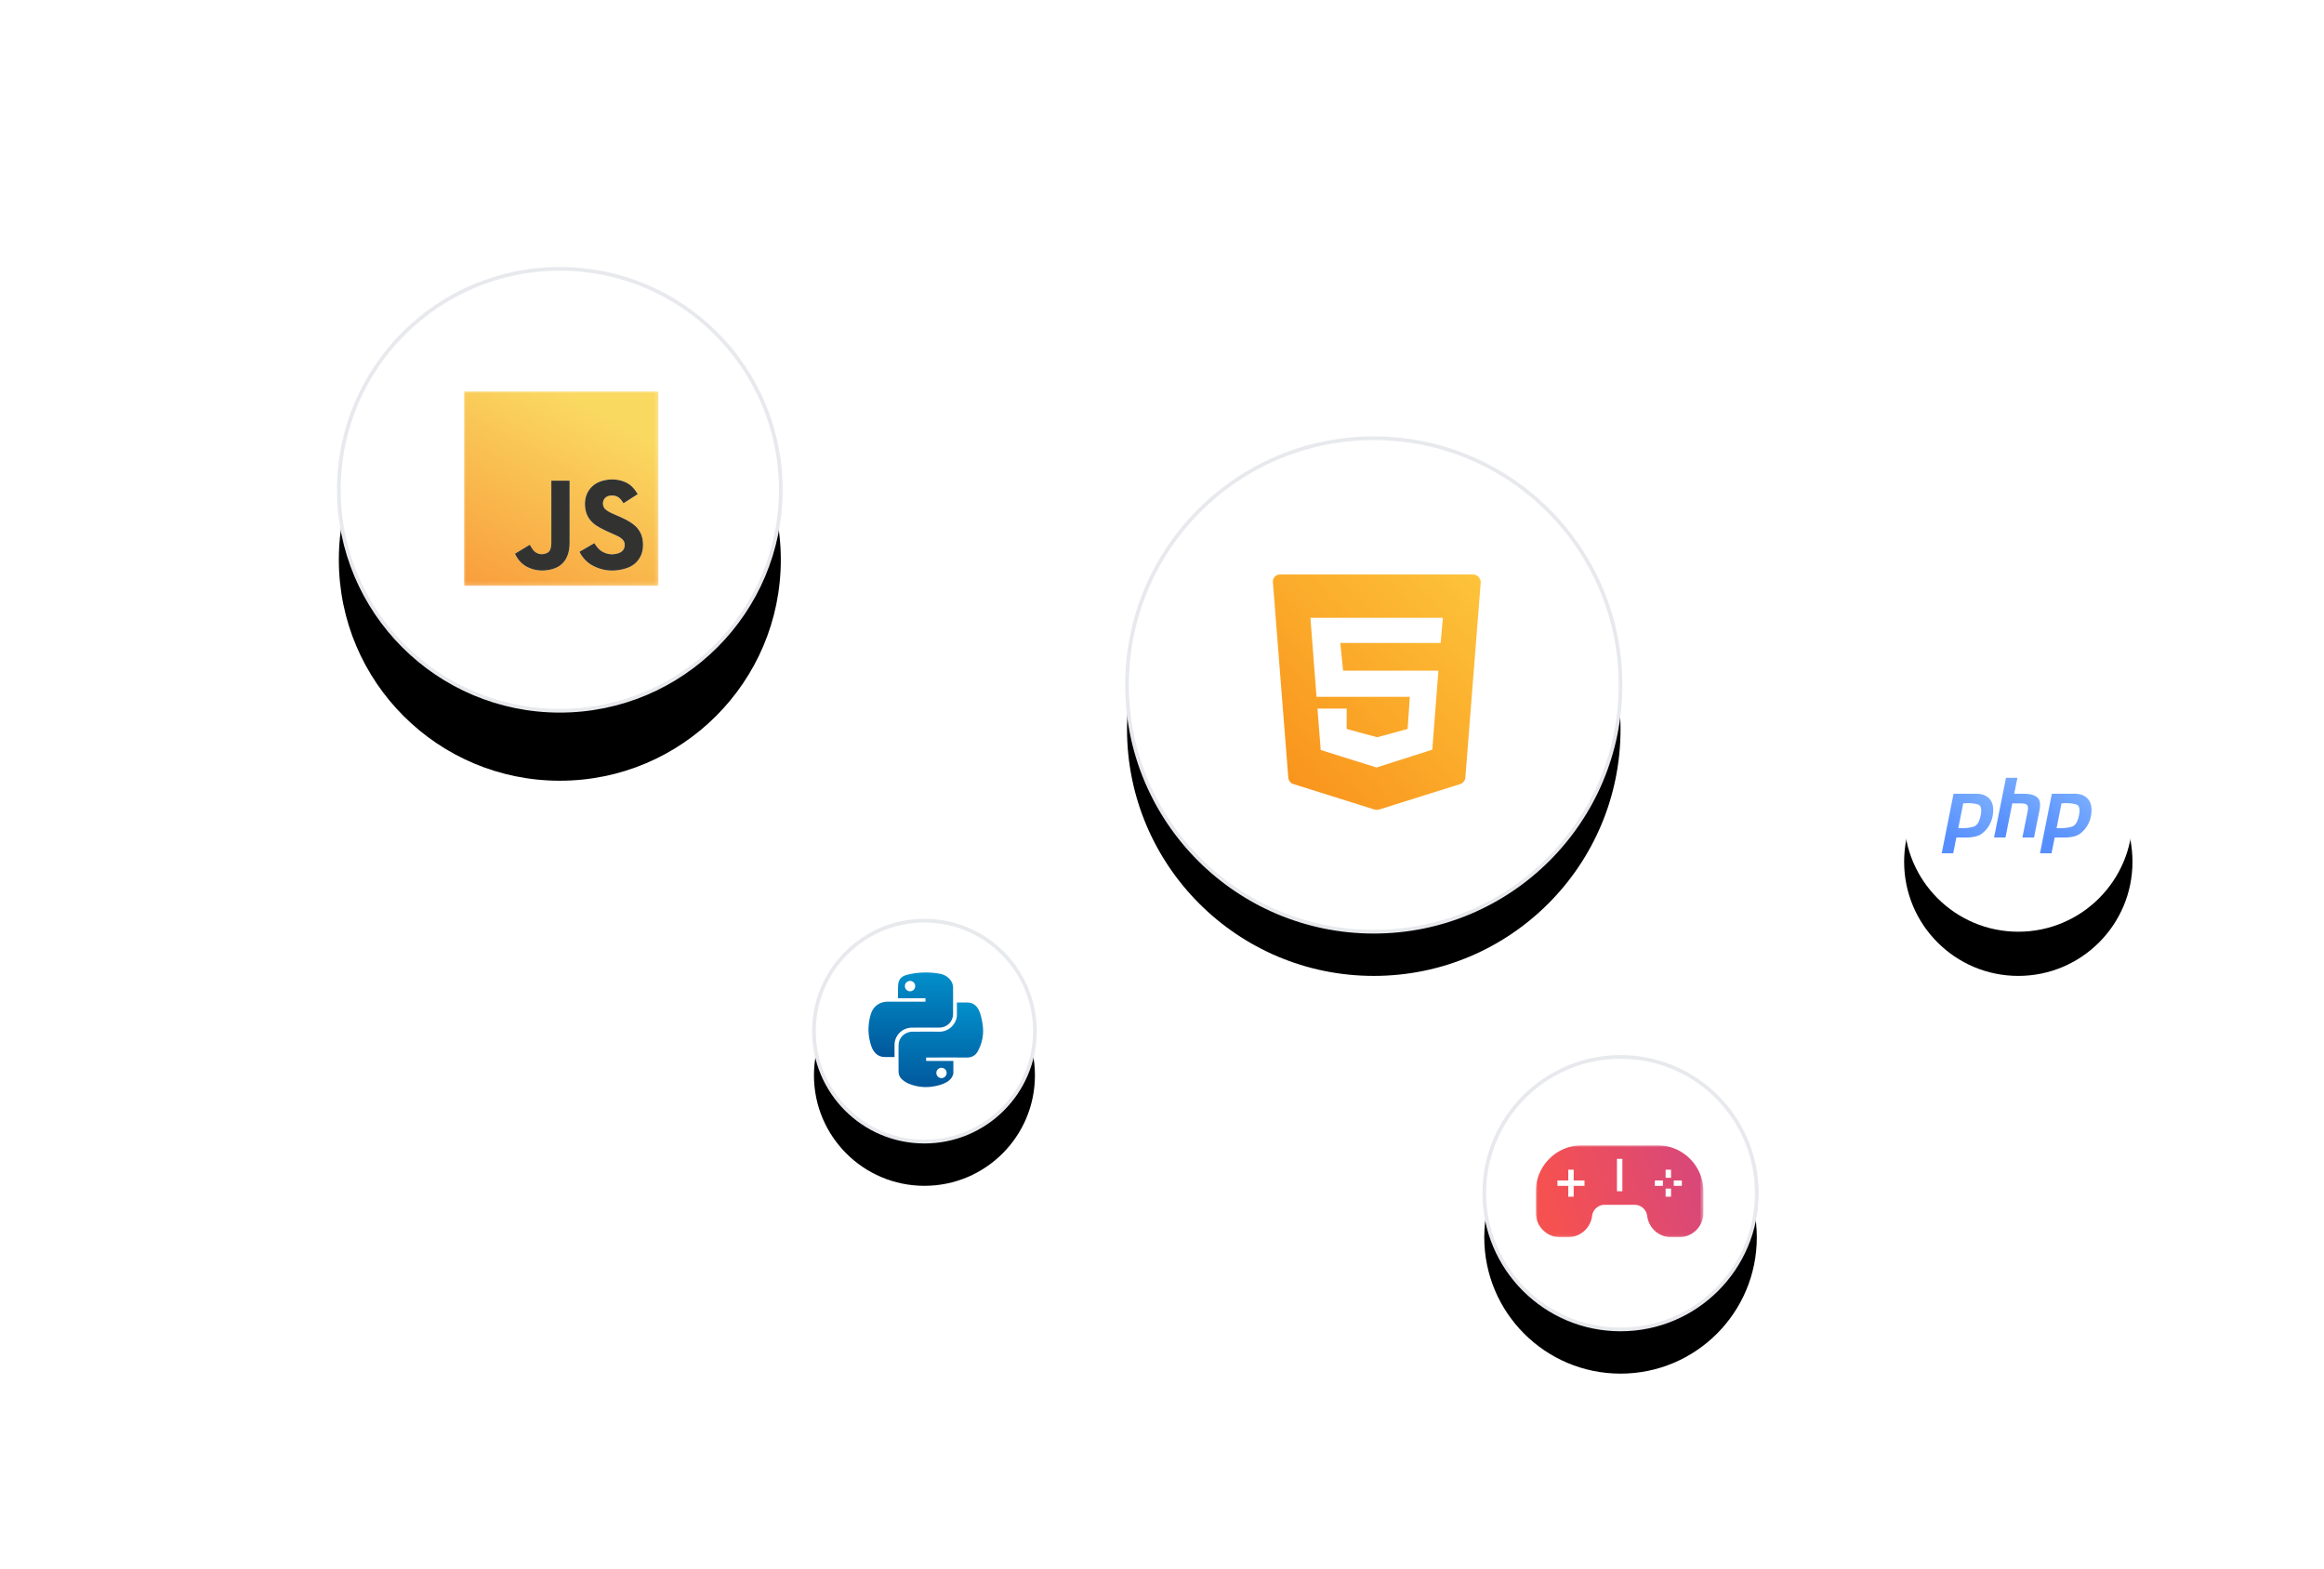 <svg width="631" height="426" xmlns="http://www.w3.org/2000/svg" xmlns:xlink="http://www.w3.org/1999/xlink"><defs><circle id="b" cx="60" cy="60" r="60"/><filter x="-128.3%" y="-112.5%" width="356.7%" height="356.7%" filterUnits="objectBoundingBox" id="a"><feMorphology radius="1" operator="dilate" in="SourceAlpha" result="shadowSpreadOuter1"/><feOffset dy="19" in="shadowSpreadOuter1" result="shadowOffsetOuter1"/><feGaussianBlur stdDeviation="47.5" in="shadowOffsetOuter1" result="shadowBlurOuter1"/><feComposite in="shadowBlurOuter1" in2="SourceAlpha" operator="out" result="shadowBlurOuter1"/><feColorMatrix values="0 0 0 0 0.048 0 0 0 0 0.048 0 0 0 0 0.048 0 0 0 0.08 0" in="shadowBlurOuter1"/></filter><path id="c" d="M0 .008h52.826V52.83H0z"/><linearGradient x1="50%" y1=".008%" x2="-47.262%" y2="181.165%" id="d"><stop stop-color="#FAD961" offset="0%"/><stop stop-color="#F76B1C" offset="100%"/></linearGradient><circle id="g" cx="30" cy="30" r="30"/><filter x="-145.8%" y="-125.8%" width="391.7%" height="391.7%" filterUnits="objectBoundingBox" id="f"><feMorphology radius="4" operator="dilate" in="SourceAlpha" result="shadowSpreadOuter1"/><feOffset dy="12" in="shadowSpreadOuter1" result="shadowOffsetOuter1"/><feGaussianBlur stdDeviation="23.5" in="shadowOffsetOuter1" result="shadowBlurOuter1"/><feComposite in="shadowBlurOuter1" in2="SourceAlpha" operator="out" result="shadowBlurOuter1"/><feColorMatrix values="0 0 0 0 0.048 0 0 0 0 0.048 0 0 0 0 0.048 0 0 0 0.08 0" in="shadowBlurOuter1"/></filter><linearGradient x1="50%" y1="0%" x2="50%" y2="100%" id="h"><stop stop-color="#0290CB" offset="0%"/><stop stop-color="#01579B" offset="100%"/></linearGradient><circle id="j" cx="37" cy="37" r="37"/><filter x="-118.2%" y="-102%" width="336.5%" height="336.5%" filterUnits="objectBoundingBox" id="i"><feMorphology radius="4" operator="dilate" in="SourceAlpha" result="shadowSpreadOuter1"/><feOffset dy="12" in="shadowSpreadOuter1" result="shadowOffsetOuter1"/><feGaussianBlur stdDeviation="23.5" in="shadowOffsetOuter1" result="shadowBlurOuter1"/><feComposite in="shadowBlurOuter1" in2="SourceAlpha" operator="out" result="shadowBlurOuter1"/><feColorMatrix values="0 0 0 0 0.048 0 0 0 0 0.048 0 0 0 0 0.048 0 0 0 0.08 0" in="shadowBlurOuter1"/></filter><path id="k" d="M0 0h45.502v24.964H0z"/><linearGradient x1="8.023%" y1="65.05%" x2="106.181%" y2="50%" id="l"><stop stop-color="#F55151" offset="0%"/><stop stop-color="#D6477C" offset="100%"/></linearGradient><circle id="o" cx="67" cy="67" r="67"/><filter x="-65.3%" y="-56.3%" width="230.6%" height="230.6%" filterUnits="objectBoundingBox" id="n"><feMorphology radius="4" operator="dilate" in="SourceAlpha" result="shadowSpreadOuter1"/><feOffset dy="12" in="shadowSpreadOuter1" result="shadowOffsetOuter1"/><feGaussianBlur stdDeviation="23.5" in="shadowOffsetOuter1" result="shadowBlurOuter1"/><feComposite in="shadowBlurOuter1" in2="SourceAlpha" operator="out" result="shadowBlurOuter1"/><feColorMatrix values="0 0 0 0 0.048 0 0 0 0 0.048 0 0 0 0 0.048 0 0 0 0.08 0" in="shadowBlurOuter1"/></filter><linearGradient x1="104.999%" y1="0%" x2="10.985%" y2="100%" id="p"><stop stop-color="#FDC53B" offset="0%"/><stop stop-color="#F9921B" offset="100%"/></linearGradient><circle id="r" cx="31" cy="31" r="31"/><filter x="-140.3%" y="-121%" width="380.6%" height="380.6%" filterUnits="objectBoundingBox" id="q"><feMorphology radius="3.5" operator="dilate" in="SourceAlpha" result="shadowSpreadOuter1"/><feOffset dy="12" in="shadowSpreadOuter1" result="shadowOffsetOuter1"/><feGaussianBlur stdDeviation="23.5" in="shadowOffsetOuter1" result="shadowBlurOuter1"/><feColorMatrix values="0 0 0 0 0.048 0 0 0 0 0.048 0 0 0 0 0.048 0 0 0 0.177 0" in="shadowBlurOuter1"/></filter><linearGradient x1="145.926%" y1="-36.812%" x2="50%" y2="100%" id="s"><stop stop-color="#8FC1FF" offset="0%"/><stop stop-color="#568EFE" offset="100%"/></linearGradient><linearGradient x1="126.302%" y1="-36.812%" x2="50%" y2="100%" id="t"><stop stop-color="#8FC1FF" offset="0%"/><stop stop-color="#568EFE" offset="100%"/></linearGradient></defs><g transform="translate(92 73)" fill="none" fill-rule="evenodd"><use fill="#000" filter="url(#a)" xlink:href="#b"/><use stroke="#E7E9ED" fill="#FFF" xlink:href="#b"/><g transform="translate(33.962 33.25)"><mask id="e" fill="#fff"><use xlink:href="#c"/></mask><path d="M13.867 44.103c.022.062.032.103.05.14.815 1.645 1.998 2.934 3.7 3.668 2.205.953 4.474.991 6.742.263 1.937-.622 3.215-1.95 3.872-3.878.367-1.075.468-2.187.468-3.313v-16.42c0-.097-.009-.194-.013-.29h-4.952v.397c0 5.415.002 10.83-.004 16.244 0 .433-.027.871-.094 1.3-.106.69-.35 1.35-1.022 1.665-1.072.503-2.155.51-3.17-.18-.48-.326-.803-.801-1.105-1.286-.15-.24-.291-.484-.447-.745l-4.025 2.435zm17.53-.536c.011.052.012.07.019.084.024.053.049.106.077.157.788 1.444 1.863 2.627 3.301 3.426 2.993 1.66 6.142 1.838 9.362.793 1.56-.507 2.81-1.47 3.636-2.919.676-1.185.875-2.475.823-3.823-.08-2.056-.874-3.752-2.49-5.048-1.14-.914-2.435-1.556-3.76-2.144-.901-.4-1.817-.773-2.698-1.213a5.767 5.767 0 0 1-1.317-.9c-.918-.847-.927-3.013.924-3.554 1.094-.32 2.48-.11 3.388 1.042.232.294.437.61.67.94l3.843-2.467c-.85-1.489-1.938-2.687-3.526-3.334-1.908-.777-3.882-.845-5.86-.34-3.007.767-4.868 3.137-4.922 6.178-.046 2.577.96 4.624 3.123 6.04.808.528 1.683.961 2.553 1.384 1.098.533 2.233.988 3.33 1.522a4.76 4.76 0 0 1 1.139.807c.607.568.756 1.31.582 2.101-.199.898-.84 1.416-1.67 1.684-1.451.468-2.875.355-4.225-.372-.907-.49-1.554-1.256-2.11-2.106-.054-.081-.11-.161-.178-.261-1.35.78-2.679 1.55-4.014 2.323zM0 52.83h52.826V.008H0V52.83z" fill="url(#d)" mask="url(#e)"/></g><path d="M65.359 76.817l4.014-2.324c.068.1.125.18.178.262.556.85 1.203 1.616 2.11 2.105 1.35.727 2.774.84 4.226.372.829-.268 1.47-.786 1.67-1.684.174-.79.025-1.533-.583-2.1a4.76 4.76 0 0 0-1.14-.808c-1.096-.534-2.23-.99-3.328-1.522-.87-.422-1.746-.856-2.553-1.384-2.164-1.416-3.17-3.463-3.124-6.04.054-3.04 1.915-5.41 4.922-6.178 1.979-.505 3.952-.437 5.86.34 1.589.647 2.677 1.845 3.526 3.334l-3.842 2.467c-.234-.33-.438-.646-.67-.94-.909-1.152-2.295-1.36-3.389-1.041-1.85.54-1.842 2.706-.923 3.553.387.357.844.664 1.316.9.881.44 1.797.813 2.698 1.213 1.326.588 2.62 1.23 3.76 2.144 1.617 1.296 2.41 2.993 2.49 5.049.053 1.347-.147 2.637-.823 3.823-.826 1.449-2.076 2.411-3.636 2.918-3.22 1.046-6.368.868-9.361-.793-1.439-.799-2.514-1.982-3.302-3.425-.028-.052-.052-.105-.077-.158-.007-.014-.007-.031-.019-.083M47.83 77.353c1.336-.81 2.671-1.617 4.024-2.436.156.26.297.505.447.745.302.485.625.96 1.105 1.286 1.016.69 2.098.683 3.17.18.672-.315.916-.975 1.023-1.666.066-.427.093-.865.094-1.299.006-5.414.004-10.829.004-16.244v-.396h4.951c.005.095.013.192.013.29v16.42c0 1.126-.1 2.237-.467 3.313-.657 1.927-1.936 3.255-3.872 3.877-2.268.728-4.538.69-6.743-.262-1.702-.735-2.885-2.023-3.699-3.669-.018-.036-.028-.077-.05-.14" fill="#323330"/><g transform="translate(129 177)"><use fill="#000" filter="url(#f)" xlink:href="#g"/><use stroke="#E7E9ED" fill="#FFF" xlink:href="#g"/></g><g transform="translate(143.815 191.074)" fill="url(#h)" fill-rule="nonzero"><path d="M15.639 23.081v.928h7.398v3.332c0 .01-.005.02-.007.03-.164.933-.691 1.63-1.458 2.168-.948.666-2.037.988-3.153 1.242-2.606.595-5.15.388-7.606-.64-.584-.243-1.13-.625-1.618-1.031-.699-.581-1.036-1.372-1.037-2.283-.002-2.35-.025-4.7.007-7.049.028-2.113 1.695-3.697 3.841-3.703 2.386-.007 4.772-.033 7.158.006 2.411.04 4.46-1.77 4.793-4.023A5.62 5.62 0 0 0 24 11.27c.005-.921.002-1.843.002-2.765V8.15h1.077c.555 0 1.11.004 1.666 0 1.322-.013 2.307.555 2.981 1.665.493.81.738 1.706.947 2.616.32 1.399.515 2.81.41 4.247-.125 1.69-.622 3.277-1.443 4.76-.63 1.137-1.63 1.652-2.943 1.648-3.548-.012-7.096-.004-10.644-.004h-.414zm4.195 2.804a1.377 1.377 0 0 0-1.414 1.373 1.404 1.404 0 0 0 1.374 1.424 1.405 1.405 0 0 0 1.416-1.384 1.381 1.381 0 0 0-1.376-1.413z"/><path d="M15.468 7.923V6.99H8.036c-.014-.093-.032-.152-.031-.21.004-1.041-.017-2.082.023-3.122.062-1.656.734-2.553 2.349-2.999.976-.269 1.99-.445 3-.547a21.387 21.387 0 0 1 5.947.225c1.143.204 2.116.728 2.852 1.635.513.633.783 1.357.783 2.174 0 2.357.011 4.713-.004 7.07-.013 2.16-1.65 3.75-3.837 3.754-2.413.004-4.827-.001-7.24.002-2.356.002-4.295 1.58-4.738 3.866a5.059 5.059 0 0 0-.07.913c-.01.948-.004 1.897-.004 2.846v.366c-.23 0-.422.002-.616 0-.763-.007-1.527.013-2.288-.029-1.197-.065-2.096-.661-2.76-1.63-.554-.81-.797-1.733-1.023-2.668-.585-2.418-.475-4.813.207-7.193.634-2.215 2.357-3.513 4.692-3.517 3.27-.006 6.539-.002 9.808-.002h.382zM11.26 2.286a1.392 1.392 0 0 0-1.382 1.42 1.4 1.4 0 0 0 1.41 1.397 1.408 1.408 0 0 0 1.388-1.424 1.401 1.401 0 0 0-1.416-1.393z"/></g><g><g transform="translate(311 214)"><use fill="#000" filter="url(#i)" xlink:href="#j"/><use stroke="#E7E9ED" fill="#FFF" xlink:href="#j"/></g><g transform="translate(325 238)"><mask id="m" fill="#fff"><use xlink:href="#k"/></mask><path d="M37.446 11.013h2.205v-1.47h-2.205v1.47zm-2.204-2.196h1.47V6.613h-1.47v2.204zm0 5.135h1.47v-2.205h-1.47v2.205zm-2.94-2.94h2.205V9.544h-2.204v1.47zm-10.277 1.47h1.47V3.674h-1.47v8.808zm-8.808-1.47h-2.94v2.94H8.809v-2.94H5.87V9.544h2.94v-2.93h1.469v2.93h2.939v1.47zM33.037 0h-6.603l-7.348.009h-6.604C5.6 0 0 5.6 0 12.482v5.87c0 3.646 2.966 6.612 6.604 6.612h2.115c3.35 0 6.173-2.509 6.559-5.824a3.446 3.446 0 0 1 3.405-2.984h8.136a3.44 3.44 0 0 1 3.405 2.975 6.607 6.607 0 0 0 6.56 5.833h2.114a6.61 6.61 0 0 0 6.604-6.604v-5.869C45.52 5.601 39.919 0 33.038 0z" fill="url(#l)" mask="url(#m)"/></g></g><g><g transform="translate(214 46)"><use fill="#000" filter="url(#n)" xlink:href="#o"/><use stroke="#E7E9ED" fill="#FFF" xlink:href="#o"/></g><path d="M.61 2.076l4.18 53.102c.087.779.61 1.47 1.393 1.73l22.033 6.919c.349.087.784.087 1.22 0l22.032-6.919a2.057 2.057 0 0 0 1.394-1.73l4.18-53.102C56.955.95 56.084 0 54.952 0H2.526A1.915 1.915 0 0 0 .61 2.076zm45.546 16.519H18.898l.784 7.524h25.865l-1.655 21.449-15.153 4.843-15.153-4.757-.871-11.243h7.925v5.535l8.273 2.249 8.273-2.25.61-8.734H12.453L10.8 11.762h35.967l-.61 6.833z" transform="translate(253 83)" fill="url(#p)" fill-rule="nonzero"/></g><g><g transform="translate(425 118)"><use fill="#000" filter="url(#q)" xlink:href="#r"/><use fill="#FFF" xlink:href="#r"/></g><g fill-rule="nonzero"><path d="M3.422 4.525h6.033c1.77.015 3.054.526 3.849 1.534.795 1.008 1.058 2.384.788 4.13a7.94 7.94 0 0 1-.698 2.346 6.975 6.975 0 0 1-1.44 2.076c-.751.782-1.554 1.278-2.41 1.489-.855.21-1.74.316-2.655.316H4.187l-.855 4.287H.203l3.22-16.178m2.633 2.572l-1.35 6.77c.09.014.18.022.27.022h.314c1.441.015 2.642-.128 3.602-.429.96-.316 1.606-1.414 1.936-3.294.27-1.58 0-2.49-.81-2.73-.796-.241-1.794-.354-2.994-.339-.18.015-.353.023-.518.023h-.473l.023-.023" fill="url(#s)" transform="translate(435 138)"/><path d="M17.657.216h3.106l-.878 4.31h2.792c1.53.03 2.67.346 3.421.948.766.601.99 1.745.676 3.43l-1.509 7.513h-3.151l1.44-7.175c.15-.752.106-1.286-.134-1.602-.24-.316-.758-.474-1.554-.474l-2.498-.023-1.846 9.274h-3.107l3.242-16.2" fill="url(#t)" transform="translate(435 138)"/><path d="M30.11 4.525h6.032c1.771.015 3.054.526 3.85 1.534.795 1.008 1.058 2.384.787 4.13a7.94 7.94 0 0 1-.697 2.346 6.975 6.975 0 0 1-1.441 2.076c-.75.782-1.553 1.278-2.409 1.489-.855.21-1.74.316-2.656.316h-2.701l-.855 4.287h-3.13l3.22-16.178m2.633 2.572l-1.35 6.77c.09.014.18.022.27.022h.315c1.44.015 2.641-.128 3.602-.429.96-.316 1.605-1.414 1.936-3.294.27-1.58 0-2.49-.81-2.73-.796-.241-1.794-.354-2.995-.339-.18.015-.352.023-.517.023h-.473l.022-.023" fill="url(#s)" transform="translate(435 138)"/></g></g><circle fill="#FFF" opacity=".745" cx="425" cy="46" r="32"/><circle fill="#FFF" opacity=".745" cx="192" cy="35" r="21"/></g></svg>
